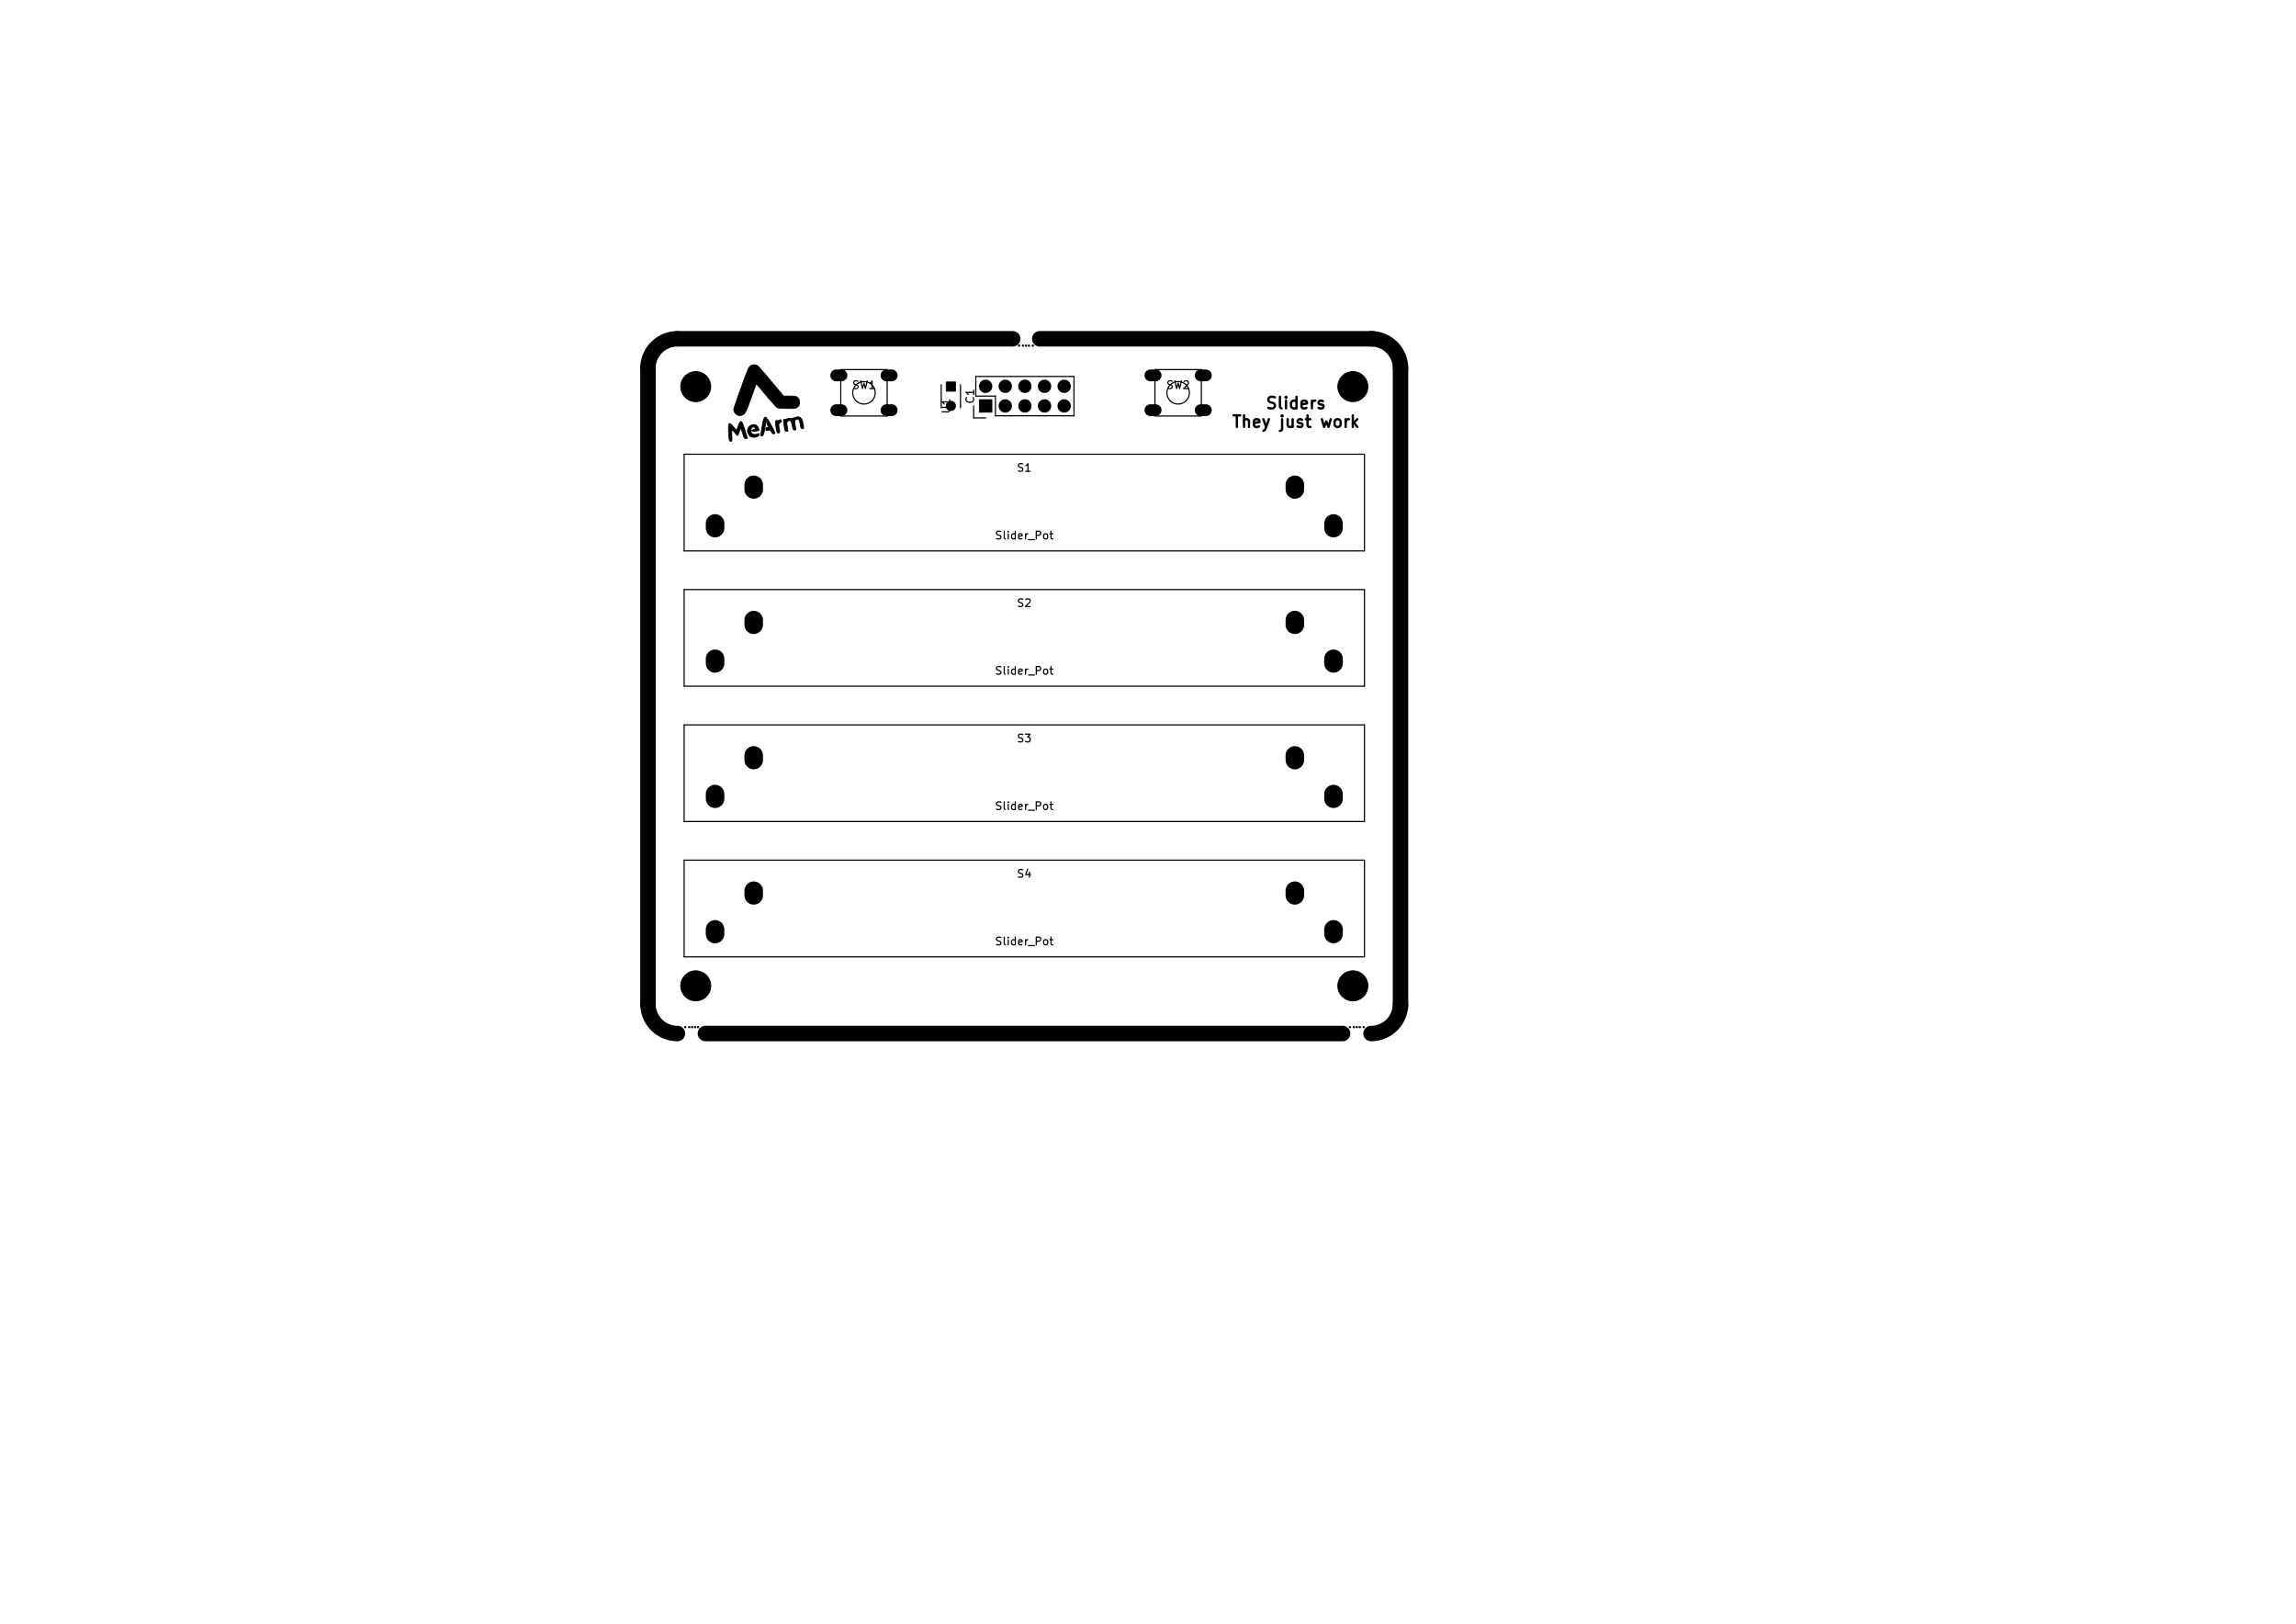 <?xml version="1.0" standalone="no"?>
 <!DOCTYPE svg PUBLIC "-//W3C//DTD SVG 1.1//EN" 
 "http://www.w3.org/Graphics/SVG/1.1/DTD/svg11.dtd"> 
<svg xmlns="http://www.w3.org/2000/svg" version="1.1" 
    width="29.7cm" height="21.001cm" viewBox="0 0 116930 82680 ">
<title>SVG Picture created as slide-F_SilkS.svg date 2015/07/29 10:25:37 </title>
  <desc>Picture generated by PCBNEW </desc>
<g style="fill:#000000; fill-opacity:1;stroke:#000000; stroke-opacity:1;
stroke-linecap:round; stroke-linejoin:round; "
 transform="translate(0 0) scale(1 1)">
</g>
<g style="fill:#000000; fill-opacity:0.0; 
stroke:#000000; stroke-width:787.402; stroke-opacity:1; 
stroke-linecap:round; stroke-linejoin:round;">
<path d="M52950 17250
L69900 17250
" />
<path d="M34525 17250
L51575 17250
" />
<path d="M35925 52625
L68375 52625
" />
<path d="M71325 18750
L71325 51200
" />
<path d="M33000 18750
L33000 51150
" />
<path d="M33000 51125 A1500 1500 0.0 0 0 34500 52625 " />
<path d="M71325 18750 A1500 1500 0.0 0 0 69825 17250 " />
<path d="M69825 52625 A1500 1500 0.0 0 0 71325 51125 " />
<path d="M34500 17250 A1500 1500 0.0 0 0 33000 18750 " />
</g>
<g style="fill:#000000; fill-opacity:0.0; 
stroke:#000000; stroke-width:118.11; stroke-opacity:1; 
stroke-linecap:round; stroke-linejoin:round;">
<path d="M64593 20766
L64678 20794
L64818 20794
L64875 20766
L64903 20738
L64931 20682
L64931 20625
L64903 20569
L64875 20541
L64818 20513
L64706 20485
L64650 20457
L64622 20429
L64593 20372
L64593 20316
L64622 20260
L64650 20232
L64706 20204
L64847 20204
L64931 20232
" />
<path d="M65268 20794
L65212 20766
L65184 20710
L65184 20204
" />
<path d="M65493 20794
L65493 20401
" />
<path d="M65493 20204
L65465 20232
L65493 20260
L65521 20232
L65493 20204
L65493 20260
" />
<path d="M66028 20794
L66028 20204
" />
<path d="M66028 20766
L65971 20794
L65859 20794
L65803 20766
L65775 20738
L65746 20682
L65746 20513
L65775 20457
L65803 20429
L65859 20401
L65971 20401
L66028 20429
" />
<path d="M66534 20766
L66478 20794
L66365 20794
L66309 20766
L66281 20710
L66281 20485
L66309 20429
L66365 20401
L66478 20401
L66534 20429
L66562 20485
L66562 20541
L66281 20597
" />
<path d="M66815 20794
L66815 20401
" />
<path d="M66815 20513
L66843 20457
L66871 20429
L66928 20401
L66984 20401
" />
<path d="M67152 20766
L67209 20794
L67321 20794
L67377 20766
L67406 20710
L67406 20682
L67377 20625
L67321 20597
L67237 20597
L67181 20569
L67152 20513
L67152 20485
L67181 20429
L67237 20401
L67321 20401
L67377 20429
" />
<path d="M62822 21149
L63159 21149
" />
<path d="M62991 21739
L62991 21149
" />
<path d="M63356 21739
L63356 21149
" />
<path d="M63609 21739
L63609 21430
L63581 21374
L63525 21345
L63440 21345
L63384 21374
L63356 21402
" />
<path d="M64115 21711
L64059 21739
L63947 21739
L63890 21711
L63862 21655
L63862 21430
L63890 21374
L63947 21345
L64059 21345
L64115 21374
L64143 21430
L64143 21486
L63862 21542
" />
<path d="M64340 21345
L64481 21739
" />
<path d="M64622 21345
L64481 21739
L64425 21880
L64397 21908
L64340 21936
" />
<path d="M65296 21345
L65296 21852
L65268 21908
L65212 21936
L65184 21936
" />
<path d="M65296 21149
L65268 21177
L65296 21205
L65325 21177
L65296 21149
L65296 21205
" />
<path d="M65831 21345
L65831 21739
" />
<path d="M65578 21345
L65578 21655
L65606 21711
L65662 21739
L65746 21739
L65803 21711
L65831 21683
" />
<path d="M66084 21711
L66140 21739
L66253 21739
L66309 21711
L66337 21655
L66337 21627
L66309 21570
L66253 21542
L66168 21542
L66112 21514
L66084 21458
L66084 21430
L66112 21374
L66168 21345
L66253 21345
L66309 21374
" />
<path d="M66506 21345
L66731 21345
" />
<path d="M66590 21149
L66590 21655
L66618 21711
L66674 21739
L66731 21739
" />
<path d="M67321 21345
L67434 21739
L67546 21458
L67659 21739
L67771 21345
" />
<path d="M68080 21739
L68024 21711
L67996 21683
L67968 21627
L67968 21458
L67996 21402
L68024 21374
L68080 21345
L68165 21345
L68221 21374
L68249 21402
L68277 21458
L68277 21627
L68249 21683
L68221 21711
L68165 21739
L68080 21739
" />
<path d="M68530 21739
L68530 21345
" />
<path d="M68530 21458
L68559 21402
L68587 21374
L68643 21345
L68699 21345
" />
<path d="M68896 21739
L68896 21149
" />
<path d="M68952 21514
L69121 21739
" />
<path d="M69121 21345
L68896 21570
" />
</g>
<g style="fill:#000000; fill-opacity:0.0; 
stroke:#000000; stroke-width:59.055; stroke-opacity:1; 
stroke-linecap:round; stroke-linejoin:round;">
<path d="M59475 19765
L59531 19784
L59625 19784
L59662 19765
L59681 19746
L59700 19709
L59700 19671
L59681 19634
L59662 19615
L59625 19596
L59550 19578
L59512 19559
L59493 19540
L59475 19503
L59475 19465
L59493 19428
L59512 19409
L59550 19390
L59643 19390
L59700 19409
" />
<path d="M59831 19390
L59925 19784
L60000 19503
L60074 19784
L60168 19390
" />
<path d="M60299 19428
L60318 19409
L60356 19390
L60449 19390
L60487 19409
L60506 19428
L60524 19465
L60524 19503
L60506 19559
L60281 19784
L60524 19784
" />
<path d="M43475 19765
L43531 19784
L43625 19784
L43662 19765
L43681 19746
L43700 19709
L43700 19671
L43681 19634
L43662 19615
L43625 19596
L43550 19578
L43512 19559
L43493 19540
L43475 19503
L43475 19465
L43493 19428
L43512 19409
L43550 19390
L43643 19390
L43700 19409
" />
<path d="M43831 19390
L43925 19784
L44000 19503
L44074 19784
L44168 19390
" />
<path d="M44524 19784
L44299 19784
" />
<path d="M44412 19784
L44412 19390
L44374 19446
L44337 19484
L44299 19503
" />
<path d="M49550 20242
L49568 20261
L49587 20317
L49587 20355
L49568 20411
L49531 20449
L49493 20467
L49418 20486
L49362 20486
L49287 20467
L49250 20449
L49212 20411
L49193 20355
L49193 20317
L49212 20261
L49231 20242
" />
<path d="M49587 19867
L49587 20092
" />
<path d="M49587 19980
L49193 19980
L49250 20017
L49287 20055
L49306 20092
" />
<path d="M51865 23978
L51921 23997
L52015 23997
L52052 23978
L52071 23959
L52090 23922
L52090 23884
L52071 23847
L52052 23828
L52015 23809
L51940 23790
L51902 23772
L51884 23753
L51865 23715
L51865 23678
L51884 23640
L51902 23622
L51940 23603
L52034 23603
L52090 23622
" />
<path d="M52465 23997
L52240 23997
" />
<path d="M52352 23997
L52352 23603
L52315 23659
L52277 23697
L52240 23715
" />
<path d="M50749 27423
L50806 27441
L50899 27441
L50937 27423
L50956 27404
L50974 27366
L50974 27329
L50956 27291
L50937 27273
L50899 27254
L50824 27235
L50787 27216
L50768 27198
L50749 27160
L50749 27123
L50768 27085
L50787 27066
L50824 27048
L50918 27048
L50974 27066
" />
<path d="M51199 27441
L51162 27423
L51143 27385
L51143 27048
" />
<path d="M51349 27441
L51349 27179
" />
<path d="M51349 27048
L51331 27066
L51349 27085
L51368 27066
L51349 27048
L51349 27085
" />
<path d="M51706 27441
L51706 27048
" />
<path d="M51706 27423
L51668 27441
L51593 27441
L51556 27423
L51537 27404
L51518 27366
L51518 27254
L51537 27216
L51556 27198
L51593 27179
L51668 27179
L51706 27198
" />
<path d="M52043 27423
L52005 27441
L51931 27441
L51893 27423
L51874 27385
L51874 27235
L51893 27198
L51931 27179
L52005 27179
L52043 27198
L52062 27235
L52062 27273
L51874 27310
" />
<path d="M52230 27441
L52230 27179
" />
<path d="M52230 27254
L52249 27216
L52268 27198
L52305 27179
L52343 27179
" />
<path d="M52380 27479
L52680 27479
" />
<path d="M52774 27441
L52774 27048
L52924 27048
L52962 27066
L52980 27085
L52999 27123
L52999 27179
L52980 27216
L52962 27235
L52924 27254
L52774 27254
" />
<path d="M53224 27441
L53187 27423
L53168 27404
L53149 27366
L53149 27254
L53168 27216
L53187 27198
L53224 27179
L53280 27179
L53318 27198
L53337 27216
L53355 27254
L53355 27366
L53337 27404
L53318 27423
L53280 27441
L53224 27441
" />
<path d="M53468 27179
L53618 27179
" />
<path d="M53524 27048
L53524 27385
L53543 27423
L53580 27441
L53618 27441
" />
<path d="M51865 30868
L51921 30886
L52015 30886
L52052 30868
L52071 30849
L52090 30811
L52090 30774
L52071 30736
L52052 30718
L52015 30699
L51940 30680
L51902 30661
L51884 30643
L51865 30605
L51865 30568
L51884 30530
L51902 30511
L51940 30493
L52034 30493
L52090 30511
" />
<path d="M52240 30530
L52259 30511
L52296 30493
L52390 30493
L52427 30511
L52446 30530
L52465 30568
L52465 30605
L52446 30661
L52221 30886
L52465 30886
" />
<path d="M50749 34312
L50806 34331
L50899 34331
L50937 34312
L50956 34294
L50974 34256
L50974 34219
L50956 34181
L50937 34162
L50899 34144
L50824 34125
L50787 34106
L50768 34087
L50749 34050
L50749 34012
L50768 33975
L50787 33956
L50824 33937
L50918 33937
L50974 33956
" />
<path d="M51199 34331
L51162 34312
L51143 34275
L51143 33937
" />
<path d="M51349 34331
L51349 34069
" />
<path d="M51349 33937
L51331 33956
L51349 33975
L51368 33956
L51349 33937
L51349 33975
" />
<path d="M51706 34331
L51706 33937
" />
<path d="M51706 34312
L51668 34331
L51593 34331
L51556 34312
L51537 34294
L51518 34256
L51518 34144
L51537 34106
L51556 34087
L51593 34069
L51668 34069
L51706 34087
" />
<path d="M52043 34312
L52005 34331
L51931 34331
L51893 34312
L51874 34275
L51874 34125
L51893 34087
L51931 34069
L52005 34069
L52043 34087
L52062 34125
L52062 34162
L51874 34200
" />
<path d="M52230 34331
L52230 34069
" />
<path d="M52230 34144
L52249 34106
L52268 34087
L52305 34069
L52343 34069
" />
<path d="M52380 34369
L52680 34369
" />
<path d="M52774 34331
L52774 33937
L52924 33937
L52962 33956
L52980 33975
L52999 34012
L52999 34069
L52980 34106
L52962 34125
L52924 34144
L52774 34144
" />
<path d="M53224 34331
L53187 34312
L53168 34294
L53149 34256
L53149 34144
L53168 34106
L53187 34087
L53224 34069
L53280 34069
L53318 34087
L53337 34106
L53355 34144
L53355 34256
L53337 34294
L53318 34312
L53280 34331
L53224 34331
" />
<path d="M53468 34069
L53618 34069
" />
<path d="M53524 33937
L53524 34275
L53543 34312
L53580 34331
L53618 34331
" />
<path d="M51865 37757
L51921 37776
L52015 37776
L52052 37757
L52071 37739
L52090 37701
L52090 37664
L52071 37626
L52052 37607
L52015 37589
L51940 37570
L51902 37551
L51884 37532
L51865 37495
L51865 37457
L51884 37420
L51902 37401
L51940 37382
L52034 37382
L52090 37401
" />
<path d="M52221 37382
L52465 37382
L52334 37532
L52390 37532
L52427 37551
L52446 37570
L52465 37607
L52465 37701
L52446 37739
L52427 37757
L52390 37776
L52277 37776
L52240 37757
L52221 37739
" />
<path d="M50749 41202
L50806 41221
L50899 41221
L50937 41202
L50956 41183
L50974 41146
L50974 41108
L50956 41071
L50937 41052
L50899 41033
L50824 41015
L50787 40996
L50768 40977
L50749 40940
L50749 40902
L50768 40865
L50787 40846
L50824 40827
L50918 40827
L50974 40846
" />
<path d="M51199 41221
L51162 41202
L51143 41165
L51143 40827
" />
<path d="M51349 41221
L51349 40958
" />
<path d="M51349 40827
L51331 40846
L51349 40865
L51368 40846
L51349 40827
L51349 40865
" />
<path d="M51706 41221
L51706 40827
" />
<path d="M51706 41202
L51668 41221
L51593 41221
L51556 41202
L51537 41183
L51518 41146
L51518 41033
L51537 40996
L51556 40977
L51593 40958
L51668 40958
L51706 40977
" />
<path d="M52043 41202
L52005 41221
L51931 41221
L51893 41202
L51874 41165
L51874 41015
L51893 40977
L51931 40958
L52005 40958
L52043 40977
L52062 41015
L52062 41052
L51874 41090
" />
<path d="M52230 41221
L52230 40958
" />
<path d="M52230 41033
L52249 40996
L52268 40977
L52305 40958
L52343 40958
" />
<path d="M52380 41258
L52680 41258
" />
<path d="M52774 41221
L52774 40827
L52924 40827
L52962 40846
L52980 40865
L52999 40902
L52999 40958
L52980 40996
L52962 41015
L52924 41033
L52774 41033
" />
<path d="M53224 41221
L53187 41202
L53168 41183
L53149 41146
L53149 41033
L53168 40996
L53187 40977
L53224 40958
L53280 40958
L53318 40977
L53337 40996
L53355 41033
L53355 41146
L53337 41183
L53318 41202
L53280 41221
L53224 41221
" />
<path d="M53468 40958
L53618 40958
" />
<path d="M53524 40827
L53524 41165
L53543 41202
L53580 41221
L53618 41221
" />
<path d="M51865 44647
L51921 44666
L52015 44666
L52052 44647
L52071 44628
L52090 44591
L52090 44553
L52071 44516
L52052 44497
L52015 44478
L51940 44460
L51902 44441
L51884 44422
L51865 44385
L51865 44347
L51884 44310
L51902 44291
L51940 44272
L52034 44272
L52090 44291
" />
<path d="M52427 44403
L52427 44666
" />
<path d="M52334 44253
L52240 44535
L52484 44535
" />
<path d="M50749 48092
L50806 48111
L50899 48111
L50937 48092
L50956 48073
L50974 48036
L50974 47998
L50956 47961
L50937 47942
L50899 47923
L50824 47904
L50787 47886
L50768 47867
L50749 47829
L50749 47792
L50768 47754
L50787 47736
L50824 47717
L50918 47717
L50974 47736
" />
<path d="M51199 48111
L51162 48092
L51143 48054
L51143 47717
" />
<path d="M51349 48111
L51349 47848
" />
<path d="M51349 47717
L51331 47736
L51349 47754
L51368 47736
L51349 47717
L51349 47754
" />
<path d="M51706 48111
L51706 47717
" />
<path d="M51706 48092
L51668 48111
L51593 48111
L51556 48092
L51537 48073
L51518 48036
L51518 47923
L51537 47886
L51556 47867
L51593 47848
L51668 47848
L51706 47867
" />
<path d="M52043 48092
L52005 48111
L51931 48111
L51893 48092
L51874 48054
L51874 47904
L51893 47867
L51931 47848
L52005 47848
L52043 47867
L52062 47904
L52062 47942
L51874 47979
" />
<path d="M52230 48111
L52230 47848
" />
<path d="M52230 47923
L52249 47886
L52268 47867
L52305 47848
L52343 47848
" />
<path d="M52380 48148
L52680 48148
" />
<path d="M52774 48111
L52774 47717
L52924 47717
L52962 47736
L52980 47754
L52999 47792
L52999 47848
L52980 47886
L52962 47904
L52924 47923
L52774 47923
" />
<path d="M53224 48111
L53187 48092
L53168 48073
L53149 48036
L53149 47923
L53168 47886
L53187 47867
L53224 47848
L53280 47848
L53318 47867
L53337 47886
L53355 47923
L53355 48036
L53337 48073
L53318 48092
L53280 48111
L53224 48111
" />
<path d="M53468 47848
L53618 47848
" />
<path d="M53524 47717
L53524 48054
L53543 48092
L53580 48111
L53618 48111
" />
<path d="M47973 20969
L48292 20969
L48329 20950
L48348 20931
L48367 20894
L48367 20819
L48348 20781
L48329 20763
L48292 20744
L47973 20744
" />
<path d="M48367 20350
L48367 20575
" />
<path d="M48367 20463
L47973 20463
L48029 20500
L48067 20538
L48085 20575
" />
<path d="M58818 21181
L58818 18818
" />
<path d="M58818 18818
L61181 18818
" />
<path d="M61181 18818
L61181 21181
" />
<path d="M61181 21181
L58818 21181
" />
<circle cx="60000" cy="20000" r="573.913" /> 
<path d="M42818 21181
L42818 18818
" />
<path d="M42818 18818
L45181 18818
" />
<path d="M45181 18818
L45181 21181
" />
<path d="M45181 21181
L42818 21181
" />
<circle cx="44000" cy="20000" r="573.913" /> 
<path d="M48917 19586
L48917 20767
" />
<path d="M47933 20767
L47933 19586
" />
<path d="M34842 23129
L69488 23129
" />
<path d="M69488 23129
L69488 28051
" />
<path d="M69488 28051
L34842 28051
" />
<path d="M34842 23129
L34842 28051
" />
<path d="M34842 30019
L69488 30019
" />
<path d="M69488 30019
L69488 34940
" />
<path d="M69488 34940
L34842 34940
" />
<path d="M34842 30019
L34842 34940
" />
<path d="M34842 36909
L69488 36909
" />
<path d="M69488 36909
L69488 41830
" />
<path d="M69488 41830
L34842 41830
" />
<path d="M34842 36909
L34842 41830
" />
<path d="M34842 43799
L69488 43799
" />
<path d="M69488 43799
L69488 48720
" />
<path d="M69488 48720
L34842 48720
" />
<path d="M34842 43799
L34842 48720
" />
<path d="M49696 19169
L54696 19169
" />
<path d="M54696 19169
L54696 21169
" />
<path d="M54696 21169
L50696 21169
" />
<path d="M49696 19169
L49696 20169
" />
<path d="M49586 20669
L49586 21279
" />
<path d="M49696 20169
L50696 20169
" />
<path d="M50696 20169
L50696 21169
" />
<path d="M49586 21279
L50196 21279
" />
</g>
<g style="fill:#000000; fill-opacity:1.0; 
stroke:#000000; stroke-width:39.37; stroke-opacity:1; 
stroke-linecap:round; stroke-linejoin:round;">
<polyline style="fill-rule:evenodd;"
points="38052,22275
38051,22319
38000,22333
37986,22333
37941,22327
37908,22299
37877,22236
37841,22125
37831,22091
37793,21971
37759,21876
37736,21824
37733,21822
37710,21835
37677,21897
37649,21972
37613,22074
37583,22149
37569,22174
37539,22163
37483,22109
37415,22026
37344,21936
37303,21893
37282,21893
37272,21928
37271,21934
37267,22009
37268,22124
37272,22241
37278,22360
37274,22428
37257,22458
37224,22466
37214,22466
37173,22458
37148,22425
37132,22352
37121,22261
37110,22116
37102,21945
37100,21811
37101,21685
37109,21611
37126,21576
37156,21566
37164,21566
37221,21593
37298,21664
37355,21731
37425,21818
37480,21878
37505,21898
37526,21870
37559,21794
37598,21687
37600,21683
37645,21560
37685,21492
37725,21467
37734,21466
37755,21469
37775,21483
37797,21516
37823,21574
37857,21665
37901,21796
37958,21974
38031,22207
38052,22275
38052,22275
" /> 
<polyline style="fill-rule:evenodd;"
points="38666,22124
38636,22186
38560,22233
38456,22261
38344,22264
38243,22240
38224,22230
38158,22164
38100,22063
38068,21959
38066,21933
38095,21805
38171,21702
38278,21635
38401,21615
38480,21632
38542,21677
38600,21751
38641,21831
38650,21895
38646,21906
38601,21930
38516,21947
38418,21956
38334,21953
38292,21939
38288,21909
38345,21882
38370,21875
38454,21841
38472,21801
38424,21753
38419,21750
38350,21734
38292,21769
38252,21839
38237,21926
38253,22015
38288,22072
38374,22119
38494,22120
38608,22084
38654,22079
38666,22124
38666,22124
" /> 
<polyline style="fill-rule:evenodd;"
points="39030,21321
39019,21438
38992,21609
38949,21838
38919,21983
38892,22097
38864,22160
38826,22188
38801,22194
38746,22193
38737,22154
38742,22127
38755,22063
38775,21951
38798,21806
38818,21683
38852,21491
38888,21358
38927,21277
38974,21238
39006,21233
39025,21254
39030,21321
39030,21321
" /> 
<polyline style="fill-rule:evenodd;"
points="39463,22042
39456,22073
39393,22096
39341,22069
39291,21996
39243,21927
39191,21905
39116,21914
39038,21924
39006,21908
39000,21854
39000,21851
39015,21785
39066,21766
39117,21761
39128,21735
39103,21673
39086,21638
39054,21507
39062,21433
39085,21319
39291,21683
39382,21852
39439,21970
39463,22042
39463,22042
" /> 
<polyline style="fill-rule:evenodd;"
points="39800,21433
39787,21487
39769,21500
39722,21521
39690,21547
39666,21584
39659,21639
39669,21731
39683,21811
39704,21926
39709,21992
39697,22024
39666,22038
39649,22041
39614,22043
39588,22025
39567,21976
39545,21883
39521,21754
39496,21591
39490,21485
39506,21426
39546,21408
39605,21418
39663,21416
39682,21401
39731,21367
39780,21383
39800,21433
39800,21433
" /> 
<polyline style="fill-rule:evenodd;"
points="40927,21760
40923,21812
40900,21831
40872,21833
40828,21825
40798,21792
40775,21720
40753,21597
40750,21578
40725,21475
40693,21392
40684,21379
40644,21340
40592,21343
40549,21360
40508,21381
40483,21407
40472,21450
40476,21523
40494,21637
40521,21794
40530,21868
40513,21896
40463,21894
40411,21875
40380,21823
40360,21733
40328,21570
40293,21466
40249,21415
40192,21410
40126,21436
40091,21466
40074,21515
40074,21595
40092,21719
40119,21858
40129,21932
40110,21961
40059,21966
40019,21962
39992,21941
39971,21891
39953,21798
39934,21675
39916,21543
39904,21438
39901,21376
39903,21366
39943,21352
39983,21350
40060,21336
40092,21322
40152,21305
40244,21302
40259,21303
40375,21294
40494,21261
40506,21256
40635,21220
40738,21242
40819,21324
40878,21466
40916,21658
40927,21760
40927,21760
" /> 
<polyline style="fill-rule:evenodd;"
points="40716,20483
40708,20591
40677,20663
40623,20719
40580,20752
40535,20775
40474,20789
40384,20796
40251,20799
40099,20800
39925,20797
39773,20789
39657,20778
39593,20763
39593,20763
39550,20728
39472,20649
39367,20533
39240,20390
39099,20226
39019,20130
38878,19962
38752,19812
38647,19689
38569,19599
38523,19549
38514,19541
38502,19574
38470,19660
38422,19791
38361,19958
38291,20152
38250,20266
38158,20517
38084,20712
38023,20858
37973,20963
37930,21034
37895,21075
37774,21150
37642,21160
37533,21123
37441,21044
37380,20930
37367,20848
37378,20803
37409,20705
37456,20562
37517,20385
37588,20182
37665,19963
37746,19737
37827,19513
37905,19301
37977,19109
38038,18947
38086,18824
38118,18751
38202,18641
38317,18580
38446,18570
38570,18616
38604,18641
38648,18686
38727,18775
38837,18900
38970,19054
39120,19230
39280,19421
39297,19441
39903,20166
40216,20166
40367,20168
40468,20175
40536,20191
40588,20219
40623,20247
40683,20312
40711,20387
40716,20483
40716,20483
" /> 
<circle cx="68750" cy="52300" r="39.37" /> 
<circle cx="68950" cy="52300" r="39.37" /> 
<circle cx="69100" cy="52300" r="39.37" /> 
<circle cx="69250" cy="52300" r="39.37" /> 
<circle cx="69450" cy="52300" r="39.37" /> 
<circle cx="35550" cy="52300" r="39.37" /> 
<circle cx="35400" cy="52300" r="39.37" /> 
<circle cx="35250" cy="52300" r="39.37" /> 
<circle cx="35100" cy="52300" r="39.37" /> 
<circle cx="34900" cy="52300" r="39.37" /> 
</g>
<g style="fill:#000000; fill-opacity:1.0; 
stroke:#000000; stroke-width:600; stroke-opacity:1; 
stroke-linecap:round; stroke-linejoin:round;">
</g>
<g style="fill:#000000; fill-opacity:0.0; 
stroke:#000000; stroke-width:600; stroke-opacity:1; 
stroke-linecap:round; stroke-linejoin:round;">
<path d="M61412 19114
L61146 19114
" />
<path d="M61412 20885
L61146 20885
" />
<path d="M58853 19114
L58587 19114
" />
<path d="M58853 20885
L58587 20885
" />
<path d="M45412 19114
L45146 19114
" />
<path d="M45412 20885
L45146 20885
" />
<path d="M42853 19114
L42587 19114
" />
<path d="M42853 20885
L42587 20885
" />
</g>
<g style="fill:#000000; fill-opacity:0.0; 
stroke:#000000; stroke-width:39.37; stroke-opacity:1; 
stroke-linecap:round; stroke-linejoin:round;">
</g>
<g style="fill:#000000; fill-opacity:1.0; 
stroke:#000000; stroke-width:39.37; stroke-opacity:1; 
stroke-linecap:round; stroke-linejoin:round;">
<polyline style="fill-rule:evenodd;"
points="48188,19448
48661,19448
48661,19921
48188,19921
48188,19448
" /> 
<circle cx="48425.2" cy="20669.3" r="236.22" /> 
</g>
<g style="fill:#000000; fill-opacity:1.0; 
stroke:#000000; stroke-width:944.882; stroke-opacity:1; 
stroke-linecap:round; stroke-linejoin:round;">
</g>
<g style="fill:#000000; fill-opacity:0.0; 
stroke:#000000; stroke-width:944.882; stroke-opacity:1; 
stroke-linecap:round; stroke-linejoin:round;">
<path d="M38385 24685
L38385 24921
" />
<path d="M36417 26653
L36417 26889
" />
<path d="M65944 24685
L65944 24921
" />
<path d="M67913 26653
L67913 26889
" />
<path d="M38385 31574
L38385 31811
" />
<path d="M36417 33543
L36417 33779
" />
<path d="M65944 31574
L65944 31811
" />
<path d="M67913 33543
L67913 33779
" />
<path d="M38385 38464
L38385 38700
" />
<path d="M36417 40433
L36417 40669
" />
<path d="M65944 38464
L65944 38700
" />
<path d="M67913 40433
L67913 40669
" />
<path d="M38385 45354
L38385 45590
" />
<path d="M36417 47322
L36417 47559
" />
<path d="M65944 45354
L65944 45590
" />
<path d="M67913 47322
L67913 47559
" />
</g>
<g style="fill:#000000; fill-opacity:0.0; 
stroke:#000000; stroke-width:39.37; stroke-opacity:1; 
stroke-linecap:round; stroke-linejoin:round;">
</g>
<g style="fill:#000000; fill-opacity:1.0; 
stroke:#000000; stroke-width:39.37; stroke-opacity:1; 
stroke-linecap:round; stroke-linejoin:round;">
<polyline style="fill-rule:evenodd;"
points="50517,20989
49876,20989
49876,20348
50517,20348
50517,20989
" /> 
</g>
<g style="fill:#000000; fill-opacity:1.0; 
stroke:#000000; stroke-width:680; stroke-opacity:1; 
stroke-linecap:round; stroke-linejoin:round;">
</g>
<g style="fill:#000000; fill-opacity:0.0; 
stroke:#000000; stroke-width:680; stroke-opacity:1; 
stroke-linecap:round; stroke-linejoin:round;">
<path d="M50196 19669
L50196 19669
" />
<path d="M51196 20669
L51196 20669
" />
<path d="M51196 19669
L51196 19669
" />
<path d="M52196 20669
L52196 20669
" />
<path d="M52196 19669
L52196 19669
" />
<path d="M53196 20669
L53196 20669
" />
<path d="M53196 19669
L53196 19669
" />
<path d="M54196 20669
L54196 20669
" />
<path d="M54196 19669
L54196 19669
" />
</g>
<g style="fill:#000000; fill-opacity:0.0; 
stroke:#000000; stroke-width:39.37; stroke-opacity:1; 
stroke-linecap:round; stroke-linejoin:round;">
</g>
<g style="fill:#000000; fill-opacity:1.0; 
stroke:#000000; stroke-width:39.37; stroke-opacity:1; 
stroke-linecap:round; stroke-linejoin:round;">
<circle cx="35433.1" cy="19685" r="767.717" /> 
<circle cx="68897.6" cy="19685" r="767.717" /> 
<circle cx="35433.1" cy="50196.9" r="767.717" /> 
<circle cx="68897.6" cy="50196.9" r="767.717" /> 
<circle cx="51900" cy="17600" r="39.37" /> 
<circle cx="52100" cy="17600" r="39.37" /> 
<circle cx="52250" cy="17600" r="39.37" /> 
<circle cx="52400" cy="17600" r="39.37" /> 
<circle cx="52600" cy="17600" r="39.37" /> 
</g> 
</svg>
